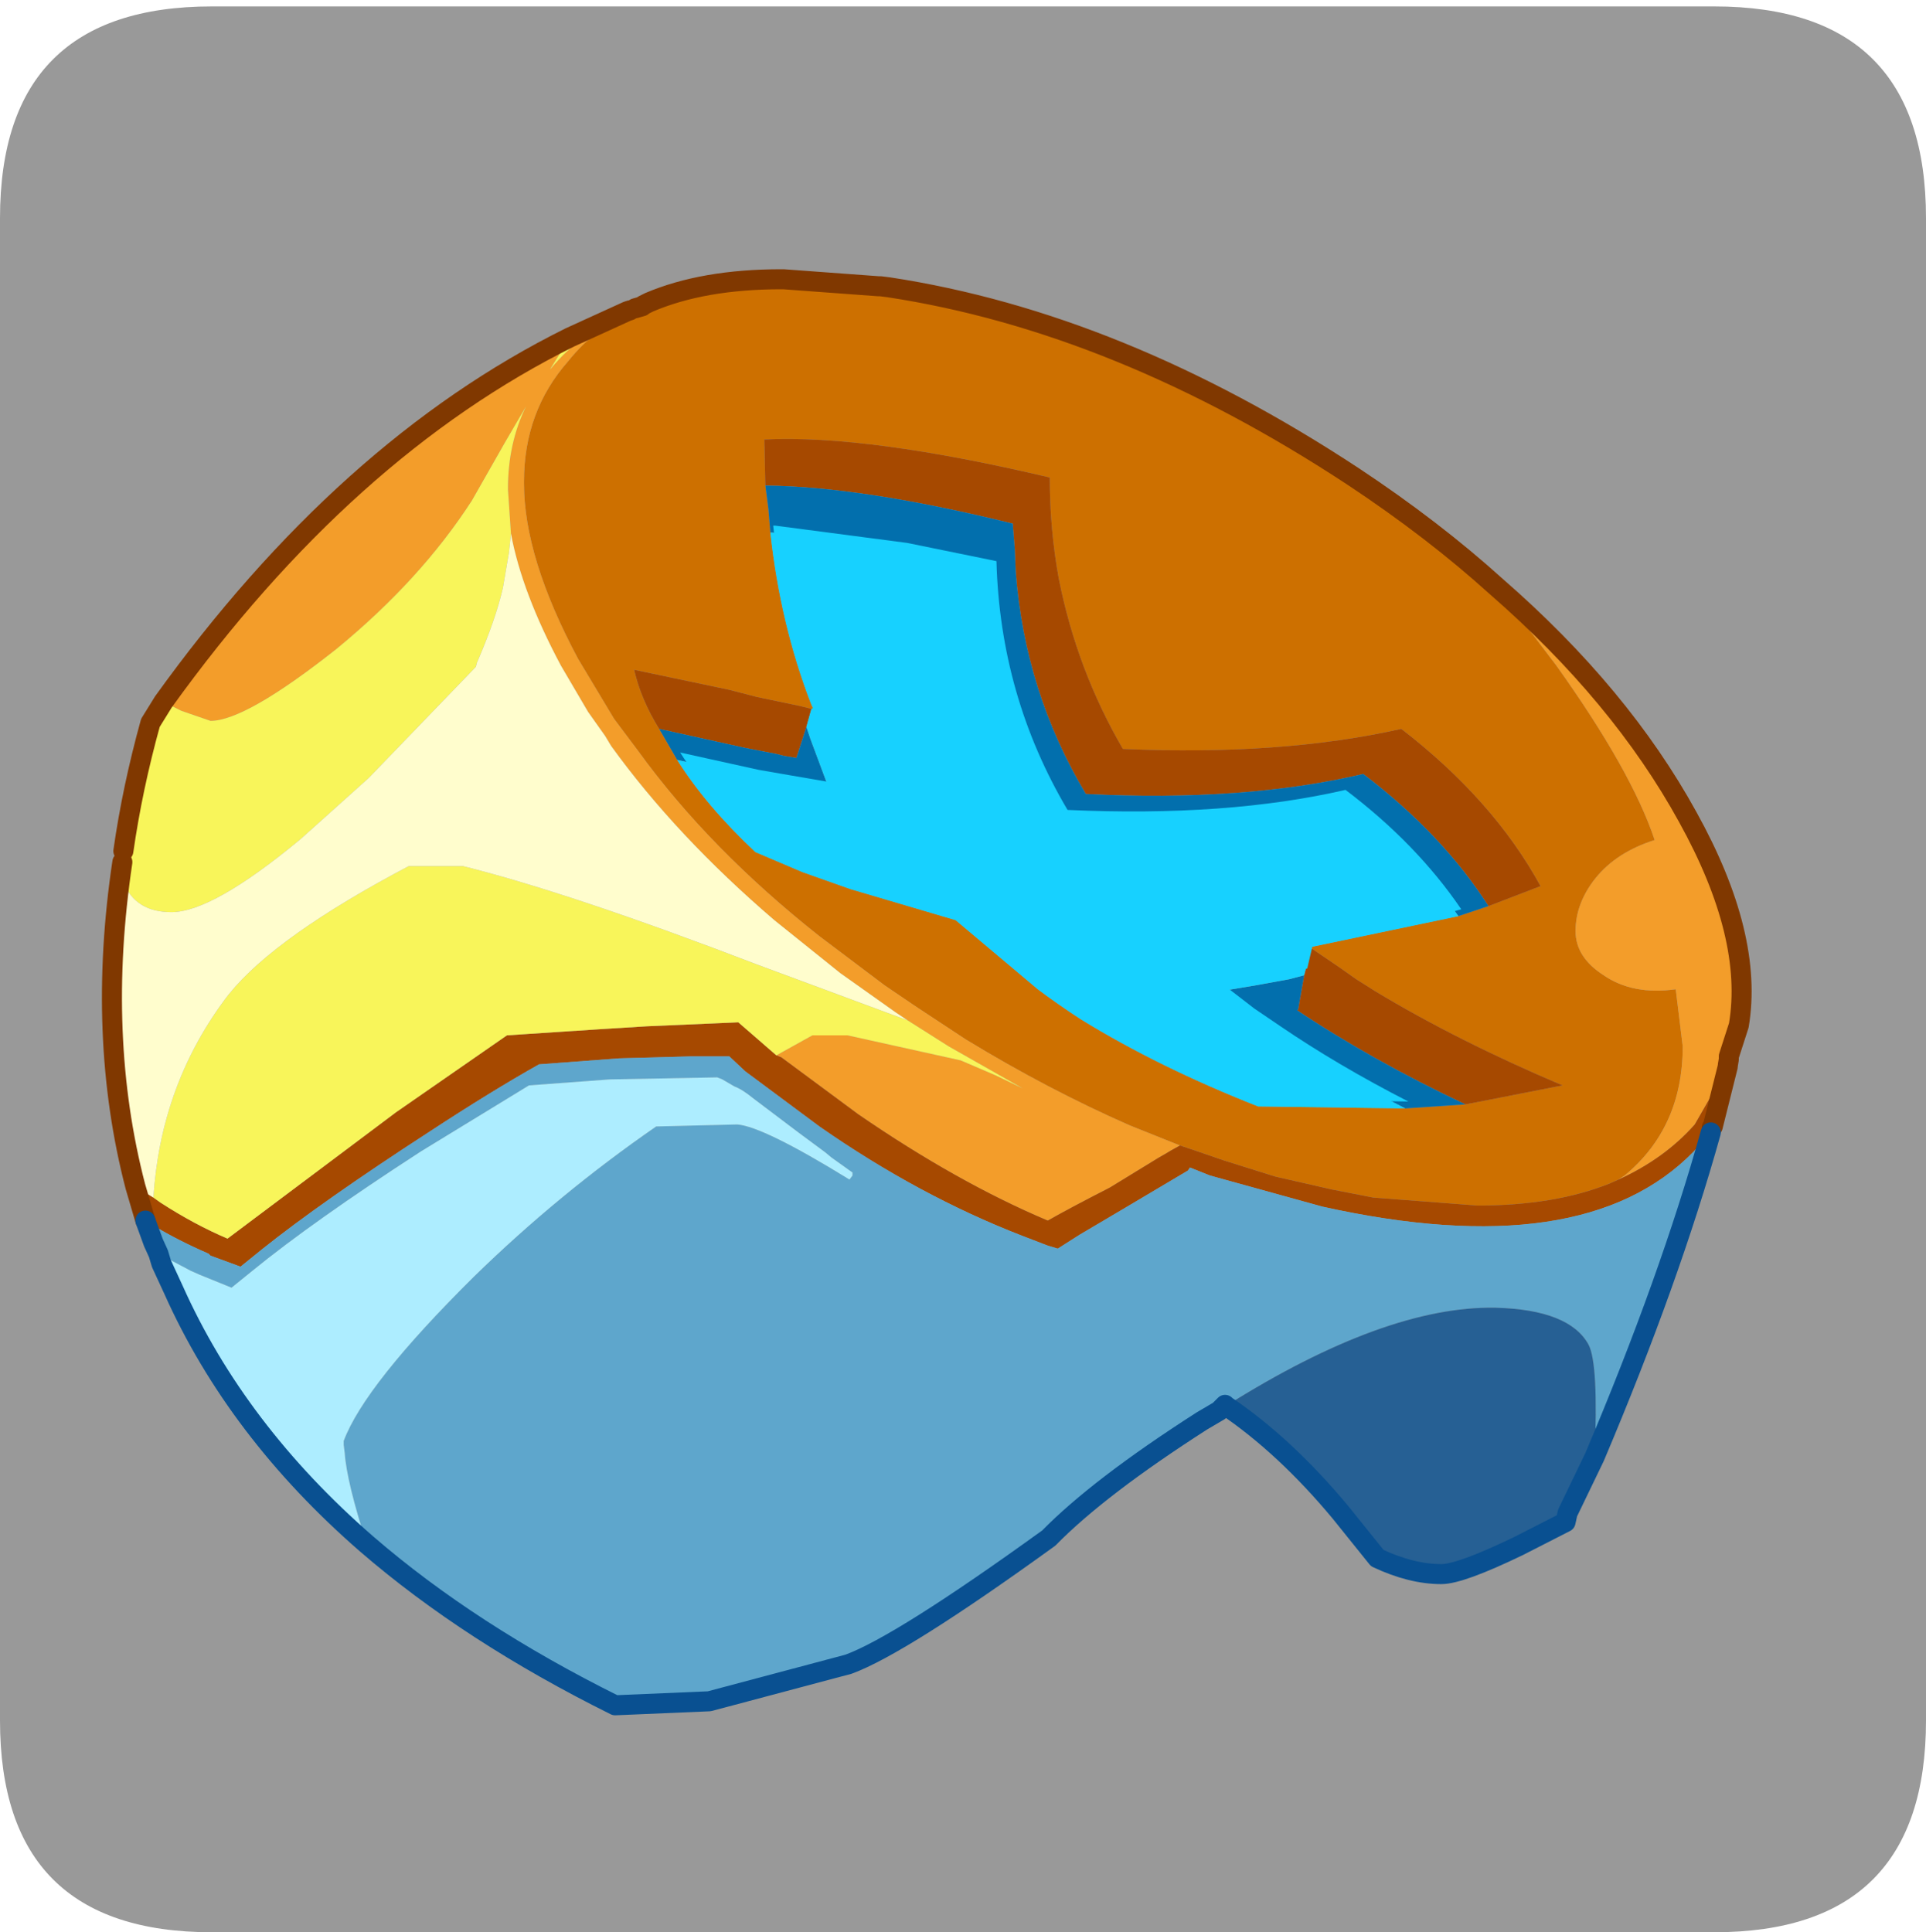 <?xml version="1.0" encoding="UTF-8" standalone="no"?>
<svg xmlns:ffdec="https://www.free-decompiler.com/flash" xmlns:xlink="http://www.w3.org/1999/xlink" ffdec:objectType="frame" height="30.1px" width="30.0px" xmlns="http://www.w3.org/2000/svg">
  <g transform="matrix(1.0, 0.0, 0.0, 1.0, 0.0, 0.0)">
    <use ffdec:characterId="1" height="30.0" transform="matrix(1.0, 0.0, 0.0, 1.0, 0.0, 0.0)" width="30.0" xlink:href="#shape0"/>
    <use ffdec:characterId="7" height="30.0" transform="matrix(1.0, 0.0, 0.0, 1.0, 0.0, 0.1)" width="30.0" xlink:href="#sprite0"/>
  </g>
  <defs>
    <g id="shape0" transform="matrix(1.0, 0.0, 0.0, 1.0, 0.0, 0.0)">
      <path d="M0.0 0.0 L30.0 0.0 30.0 30.0 0.0 30.0 0.0 0.0" fill="#33cc66" fill-opacity="0.0" fill-rule="evenodd" stroke="none"/>
    </g>
    <g id="sprite0" transform="matrix(1.0, 0.0, 0.0, 1.0, 0.0, 0.0)">
      <use ffdec:characterId="2" height="30.0" transform="matrix(1.0, 0.0, 0.0, 1.0, 0.0, 0.0)" width="30.0" xlink:href="#shape1"/>
      <filter id="filter1">
        <feColorMatrix in="SourceGraphic" result="filterResult3" type="matrix" values="0 0 0 0 0.4,0 0 0 0 1.0,0 0 0 0 1.0,0 0 0 1 0"/>
        <feConvolveMatrix divisor="4.0" in="filterResult3" kernelMatrix="1 1 1 1" order="2 2" result="filterResult4"/>
        <feComposite in="SourceGraphic" in2="filterResult4" operator="over" result="filterResult5"/>
      </filter>
      <use ffdec:characterId="6" filter="url(#filter1)" height="72.3" transform="matrix(0.312, 0.0, 0.0, 0.312, 1.594, 4.094)" width="82.35" xlink:href="#sprite1"/>
    </g>
    <g id="shape1" transform="matrix(1.0, 0.0, 0.0, 1.0, 0.0, 0.0)">
      <path d="M26.7 30.0 L3.3 30.0 Q0.0 30.0 0.0 26.7 L0.0 3.3 Q0.0 0.0 3.3 0.0 L26.7 0.0 Q30.0 0.0 30.0 3.3 L30.0 26.7 Q30.0 30.0 26.7 30.0" fill="#999999" fill-rule="evenodd" stroke="none"/>
    </g>
    <g id="sprite1" transform="matrix(1.0, 0.0, 0.0, 1.0, 0.5, 0.5)">
      <use ffdec:characterId="3" height="72.3" transform="matrix(1.0, 0.0, 0.0, 1.0, -0.5, -0.5)" width="82.35" xlink:href="#shape2"/>
      <filter id="filter0">
        <feColorMatrix in="SourceGraphic" result="filterResult0" type="matrix" values="0 0 0 0 0.2,0 0 0 0 1.0,0 0 0 0 1.0,0 0 0 1 0"/>
        <feConvolveMatrix divisor="75.0" in="filterResult0" kernelMatrix="1 1 1 1 1 1 1 1 1 1 1 1 1 1 1 1 1 1 1 1 1 1 1 1 1 1 1 1 1 1 1 1 1 1 1 1 1 1 1 1 1 1 1 1 1 1 1 1 1 1 1 1 1 1 1 1 1 1 1 1 1 1 1 1 1 1 1 1 1 1 1 1 1 1 1" order="15 5" result="filterResult1"/>
        <feComposite in="SourceGraphic" in2="filterResult1" operator="over" result="filterResult2"/>
      </filter>
      <use ffdec:characterId="5" filter="url(#filter0)" height="31.6" transform="matrix(0.91, 0.0, 0.0, 0.91, 28.35, 12.3)" width="42.85" xlink:href="#sprite2"/>
    </g>
    <g id="shape2" transform="matrix(1.0, 0.0, 0.0, 1.0, 0.5, 0.5)">
      <path d="M26.45 1.35 L26.5 1.3 26.8 1.15 Q29.5 0.0 33.4 0.0 L33.5 0.0 38.25 0.35 38.35 0.35 38.75 0.4 Q50.25 2.15 61.95 9.85 65.95 12.5 69.1 15.35 L72.1 19.3 Q75.85 24.55 77.0 28.0 75.1 28.6 74.05 29.9 73.05 31.15 73.05 32.55 73.05 33.85 74.45 34.75 75.9 35.75 78.05 35.45 L78.4 38.3 Q78.4 42.35 75.5 44.75 L75.2 44.95 74.75 45.15 Q72.0 46.25 68.15 46.25 L62.95 45.85 60.9 45.45 58.05 44.8 55.5 44.0 53.9 43.45 53.3 43.25 50.8 42.25 Q46.7 40.45 42.6 37.95 L40.4 36.5 39.95 36.2 38.55 35.25 35.3 32.8 Q29.8 28.45 26.25 23.55 L25.05 21.95 23.25 18.95 Q20.55 13.9 20.55 10.2 L20.55 10.1 Q20.55 6.6 22.75 4.1 24.1 2.4 26.2 1.45 L26.45 1.35 M68.7 31.3 L71.3 30.3 Q68.95 26.0 64.35 22.45 58.35 23.8 50.45 23.45 48.15 19.5 47.25 14.95 46.8 12.5 46.8 9.9 37.7 7.75 32.55 8.0 L32.6 10.3 32.75 11.45 32.85 12.65 Q33.35 17.25 34.9 21.25 L35.0 21.45 34.9 21.45 34.3 21.3 34.05 21.25 32.15 20.85 30.8 20.5 26.05 19.5 Q26.4 21.0 27.3 22.45 L28.2 24.0 Q29.65 26.3 32.1 28.6 L34.45 29.6 36.85 30.45 42.1 32.0 46.2 35.45 Q47.2 36.2 48.35 36.95 52.25 39.35 57.2 41.3 L64.55 41.4 67.55 41.2 72.4 40.25 Q67.2 38.05 63.05 35.55 L62.1 34.95 61.25 34.35 59.85 33.4 59.8 33.35 67.2 31.8 68.7 31.3" fill="#cd7000" fill-rule="evenodd" stroke="none"/>
      <path d="M69.1 15.35 Q75.3 20.75 78.65 26.85 81.95 32.8 81.2 37.25 L80.7 38.8 80.7 38.85 80.7 38.95 80.65 39.25 80.65 39.3 80.55 39.5 79.0 42.2 Q77.5 43.9 75.2 44.95 L75.5 44.75 Q78.4 42.35 78.4 38.3 L78.05 35.45 Q75.9 35.75 74.45 34.75 73.05 33.85 73.05 32.55 73.05 31.15 74.05 29.9 75.1 28.6 77.0 28.0 75.85 24.55 72.1 19.3 L69.1 15.35 M2.55 21.1 Q11.65 8.45 22.85 2.9 L21.85 4.5 21.9 4.45 Q23.4 2.65 25.7 1.6 L25.85 1.55 25.95 1.5 26.1 1.45 26.2 1.45 Q24.1 2.4 22.75 4.1 20.55 6.6 20.55 10.1 L20.55 10.2 Q20.55 13.9 23.25 18.95 L25.05 21.95 26.25 23.55 Q29.8 28.45 35.3 32.8 L38.55 35.25 39.95 36.2 40.4 36.5 42.6 37.95 Q46.7 40.45 50.8 42.25 L53.3 43.25 52.85 43.5 52.6 43.65 52.25 43.85 49.8 45.35 Q47.75 46.4 46.7 47.0 42.2 45.1 37.25 41.7 L33.4 38.85 33.15 38.75 34.95 37.75 36.7 37.75 42.35 39.0 44.1 39.75 45.45 40.4 41.75 38.3 39.7 37.0 39.1 36.6 36.35 34.65 33.05 32.0 Q28.15 27.8 24.9 23.3 L24.6 22.8 23.75 21.6 22.4 19.3 Q20.45 15.65 19.9 12.7 L19.75 10.5 19.75 10.45 Q19.75 8.2 20.65 6.35 L19.6 8.15 17.95 11.05 Q15.4 15.0 11.2 18.45 6.65 22.05 4.9 22.05 L3.45 21.55 2.55 21.1" fill="#f39d2a" fill-rule="evenodd" stroke="none"/>
      <path d="M80.65 39.3 L79.9 42.3 79.85 42.35 79.8 42.6 78.95 43.55 Q73.45 49.2 60.4 46.3 L54.8 44.75 53.8 44.35 53.7 44.5 50.5 46.4 48.3 47.7 47.2 48.4 46.7 48.25 45.4 47.75 Q40.25 45.75 35.3 42.3 L31.6 39.55 30.8 38.8 28.95 38.8 25.3 38.9 21.3 39.2 Q18.9 40.55 15.85 42.55 10.45 46.05 7.45 48.45 L6.4 49.3 4.9 48.75 4.8 48.65 Q3.3 48.0 2.05 47.25 L1.65 47.0 1.15 45.3 2.05 45.85 2.4 46.1 Q4.1 47.2 5.75 47.9 L14.15 41.6 19.7 37.75 24.25 37.45 26.65 37.3 31.25 37.1 33.15 38.75 33.4 38.85 37.25 41.7 Q42.2 45.1 46.7 47.0 47.75 46.4 49.8 45.35 L52.25 43.85 52.6 43.65 52.85 43.5 53.3 43.25 53.9 43.45 55.5 44.0 58.05 44.8 60.9 45.45 62.95 45.85 68.15 46.25 Q72.0 46.25 74.75 45.15 L75.2 44.95 Q77.5 43.9 79.0 42.2 L80.55 39.5 80.65 39.3 M32.6 10.3 L32.55 8.0 Q37.7 7.75 46.8 9.9 46.8 12.5 47.25 14.95 48.15 19.5 50.45 23.45 58.35 23.8 64.35 22.45 68.95 26.0 71.3 30.3 L68.7 31.3 Q66.4 27.7 62.45 24.7 56.5 26.1 48.6 25.7 45.55 20.6 45.1 14.6 L45.05 13.45 44.95 12.2 Q37.45 10.35 32.6 10.3 M59.85 33.4 L61.25 34.35 62.1 34.95 63.05 35.55 Q67.2 38.05 72.4 40.25 L67.55 41.2 Q62.9 39.0 59.15 36.5 L59.2 36.45 59.5 34.75 59.85 33.4 M27.3 22.45 Q26.4 21.0 26.05 19.5 L30.8 20.5 32.15 20.85 34.05 21.25 34.3 21.3 34.9 21.45 34.65 22.35 34.15 23.9 33.55 23.8 33.15 23.7 31.6 23.4 27.3 22.45" fill="#a64900" fill-rule="evenodd" stroke="none"/>
      <path d="M68.7 31.3 L67.2 31.8 Q64.95 28.55 61.4 25.85 55.5 27.2 47.55 26.85 44.15 21.15 44.0 14.4 L39.55 13.5 32.95 12.65 32.85 12.65 32.75 11.45 32.6 10.3 Q37.45 10.35 44.95 12.2 L45.05 13.45 45.1 14.6 Q45.55 20.6 48.6 25.7 56.5 26.1 62.45 24.7 66.4 27.7 68.7 31.3 M67.55 41.2 L64.55 41.4 Q61.0 39.6 58.15 37.65 L56.85 36.75 55.3 35.55 57.1 35.25 58.75 34.95 59.5 34.75 59.2 36.45 59.15 36.5 Q62.9 39.0 67.55 41.2 M28.2 24.0 L27.3 22.45 31.6 23.4 33.15 23.7 33.55 23.8 34.15 23.9 34.65 22.35 34.85 22.95 35.8 25.5 33.15 25.05 32.1 24.85 28.2 24.0" fill="#026fad" fill-rule="evenodd" stroke="none"/>
      <path d="M67.2 31.8 L59.8 33.35 59.85 33.4 59.5 34.75 58.75 34.95 57.1 35.25 55.3 35.55 56.85 36.75 58.15 37.65 Q61.0 39.6 64.55 41.4 L57.2 41.3 Q52.25 39.35 48.35 36.95 47.2 36.2 46.2 35.45 L42.1 32.0 36.85 30.45 34.45 29.6 32.1 28.6 Q29.65 26.3 28.2 24.0 L32.1 24.85 33.15 25.05 35.8 25.5 34.85 22.95 34.65 22.35 34.9 21.45 35.0 21.45 34.9 21.25 Q33.35 17.25 32.85 12.65 L32.95 12.65 39.55 13.5 44.0 14.4 Q44.15 21.15 47.55 26.85 55.5 27.2 61.4 25.85 64.95 28.55 67.2 31.8" fill="#17d1ff" fill-rule="evenodd" stroke="none"/>
      <path d="M79.8 42.6 Q77.75 49.95 74.0 58.8 74.2 54.15 73.7 53.2 72.75 51.45 69.05 51.35 63.55 51.25 55.6 56.25 L55.55 56.2 55.25 56.5 54.4 57.0 Q49.25 60.3 46.75 62.85 39.35 68.2 36.75 69.15 L29.8 71.0 25.1 71.2 Q17.85 67.6 12.7 63.15 11.7 60.05 11.6 58.6 L11.55 58.2 11.55 58.0 Q12.6 55.2 18.05 49.8 22.3 45.65 27.15 42.3 L31.2 42.2 Q32.5 42.3 36.8 44.95 L36.95 44.75 36.95 44.6 35.9 43.85 35.6 43.6 34.25 42.6 32.0 40.9 Q31.45 40.45 31.05 40.3 L30.45 39.95 30.2 39.85 24.85 39.95 20.8 40.25 15.4 43.55 Q10.0 47.05 7.0 49.5 L5.95 50.35 4.35 49.7 3.9 49.5 2.3 48.65 2.05 48.1 1.65 47.0 2.05 47.25 Q3.3 48.0 4.8 48.65 L4.9 48.75 6.4 49.3 7.45 48.45 Q10.45 46.05 15.85 42.55 18.9 40.55 21.3 39.2 L25.3 38.9 28.95 38.8 30.8 38.8 31.6 39.55 35.3 42.3 Q40.25 45.75 45.4 47.75 L46.7 48.25 47.2 48.4 48.3 47.7 50.5 46.4 53.7 44.5 53.8 44.35 54.8 44.75 60.4 46.3 Q73.45 49.2 78.95 43.55 L79.8 42.6" fill="#5ea6cc" fill-rule="evenodd" stroke="none"/>
      <path d="M0.5 29.1 L0.55 28.55 Q1.0 25.4 1.9 22.15 L2.55 21.1 3.45 21.55 4.9 22.05 Q6.65 22.05 11.2 18.45 15.4 15.0 17.95 11.05 L19.6 8.15 20.65 6.35 Q19.75 8.2 19.75 10.45 L19.75 10.5 19.9 12.7 19.8 13.65 19.5 15.4 Q19.15 16.95 18.2 19.15 L18.15 19.35 12.8 24.9 9.4 27.95 Q5.0 31.6 2.95 31.6 1.15 31.6 0.55 30.1 L0.5 29.1 M22.85 2.9 L25.7 1.6 Q23.4 2.65 21.9 4.45 L21.85 4.5 22.85 2.9 M26.1 1.45 L26.45 1.35 26.2 1.45 26.1 1.45 M39.7 37.0 L41.75 38.3 45.45 40.4 44.1 39.75 42.35 39.0 36.7 37.75 34.95 37.75 33.15 38.75 31.25 37.1 26.65 37.3 24.25 37.45 19.7 37.75 14.15 41.6 5.75 47.9 Q4.1 47.2 2.4 46.1 L2.05 45.85 Q2.4 40.35 5.55 36.05 7.6 33.2 14.05 29.7 L14.8 29.3 17.5 29.3 Q22.9 30.65 32.15 34.2 L39.7 37.0" fill="#f8f55a" fill-rule="evenodd" stroke="none"/>
      <path d="M1.15 45.3 Q-0.8 37.8 0.5 29.1 L0.55 30.1 Q1.15 31.6 2.95 31.6 5.0 31.6 9.4 27.95 L12.8 24.9 18.15 19.35 18.2 19.15 Q19.15 16.95 19.5 15.4 L19.8 13.65 19.9 12.7 Q20.45 15.65 22.4 19.3 L23.75 21.6 24.6 22.8 24.9 23.3 Q28.15 27.8 33.05 32.0 L36.35 34.65 39.1 36.6 39.7 37.0 32.15 34.2 Q22.9 30.65 17.5 29.3 L14.8 29.3 14.05 29.7 Q7.6 33.2 5.55 36.05 2.4 40.35 2.05 45.85 L1.15 45.3" fill="#fffdcd" fill-rule="evenodd" stroke="none"/>
      <path d="M12.7 63.15 Q6.2 57.5 3.05 50.45 L2.45 49.15 2.3 48.65 3.9 49.5 4.35 49.7 5.95 50.35 7.0 49.5 Q10.0 47.05 15.4 43.55 L20.8 40.25 24.85 39.95 30.2 39.85 30.45 39.95 31.05 40.3 Q31.45 40.45 32.0 40.9 L34.25 42.6 35.6 43.6 35.9 43.85 36.95 44.6 36.95 44.75 36.8 44.95 Q32.5 42.3 31.2 42.2 L27.15 42.3 Q22.3 45.65 18.05 49.8 12.6 55.2 11.55 58.0 L11.55 58.2 11.6 58.6 Q11.7 60.05 12.7 63.15" fill="#adedff" fill-rule="evenodd" stroke="none"/>
      <path d="M74.0 58.8 L72.65 61.6 72.55 62.05 70.2 63.25 Q67.3 64.65 66.35 64.65 64.85 64.65 63.15 63.85 L61.3 61.55 Q58.55 58.25 55.6 56.25 63.55 51.25 69.05 51.35 72.75 51.45 73.7 53.2 74.2 54.15 74.0 58.8" fill="#266094" fill-rule="evenodd" stroke="none"/>
      <path d="M26.45 1.35 L26.5 1.3 26.8 1.15 Q29.5 0.0 33.4 0.0 L33.5 0.0 38.25 0.35 38.35 0.35 38.75 0.4 Q50.25 2.15 61.95 9.85 65.95 12.5 69.1 15.35 75.3 20.75 78.65 26.85 81.95 32.8 81.2 37.25 L80.7 38.8 M80.7 38.85 L80.7 38.95 80.65 39.25 80.65 39.3 79.9 42.3 79.85 42.35 M1.65 47.0 L1.15 45.3 Q-0.8 37.8 0.5 29.1 M0.55 28.55 Q1.0 25.4 1.9 22.15 L2.55 21.1 Q11.65 8.45 22.85 2.9 L25.7 1.6 25.85 1.55 M26.1 1.45 L26.45 1.35" fill="none" stroke="#803800" stroke-linecap="round" stroke-linejoin="round" stroke-width="1.0"/>
      <path d="M79.8 42.6 Q77.75 49.95 74.0 58.8 L72.65 61.6 72.55 62.05 70.2 63.25 Q67.3 64.65 66.35 64.65 64.85 64.65 63.15 63.85 L61.3 61.55 Q58.55 58.25 55.6 56.25 L55.55 56.2 55.25 56.5 54.4 57.0 Q49.25 60.3 46.75 62.85 39.35 68.2 36.75 69.15 L29.8 71.0 25.1 71.2 Q17.85 67.6 12.7 63.15 6.2 57.5 3.05 50.45 L2.45 49.15 2.3 48.65 2.05 48.1 1.65 47.0" fill="none" stroke="#095091" stroke-linecap="round" stroke-linejoin="round" stroke-width="1.0"/>
    </g>
    <g id="sprite2" transform="matrix(1.0, 0.0, 0.0, 1.0, 0.0, 0.0)">
      <use ffdec:characterId="4" height="31.6" transform="matrix(1.0, 0.0, 0.0, 1.0, 0.0, 0.0)" width="42.85" xlink:href="#shape3"/>
    </g>
    <g id="shape3" transform="matrix(1.0, 0.0, 0.0, 1.0, 0.0, 0.0)">
      <path d="M34.75 22.8 L34.4 24.3 33.55 24.5 31.75 24.85 29.75 25.15 31.5 26.5 32.9 27.45 Q36.05 29.6 39.95 31.6 L31.85 31.45 Q26.45 29.35 22.15 26.7 L19.75 25.05 15.25 21.25 9.5 19.55 6.85 18.6 4.3 17.5 Q1.6 15.0 0.0 12.45 L4.3 13.4 5.45 13.6 8.35 14.1 7.3 11.3 7.1 10.65 7.35 9.65 7.5 9.65 7.35 9.45 Q5.65 5.05 5.1 0.0 L5.2 0.0 12.45 0.95 17.35 1.95 Q17.55 9.35 21.25 15.6 30.0 16.0 36.5 14.5 40.4 17.45 42.85 21.05 38.85 22.2 34.7 22.75 L34.75 22.8" fill="#17d1ff" fill-rule="evenodd" stroke="none"/>
    </g>
  </defs>
</svg>
